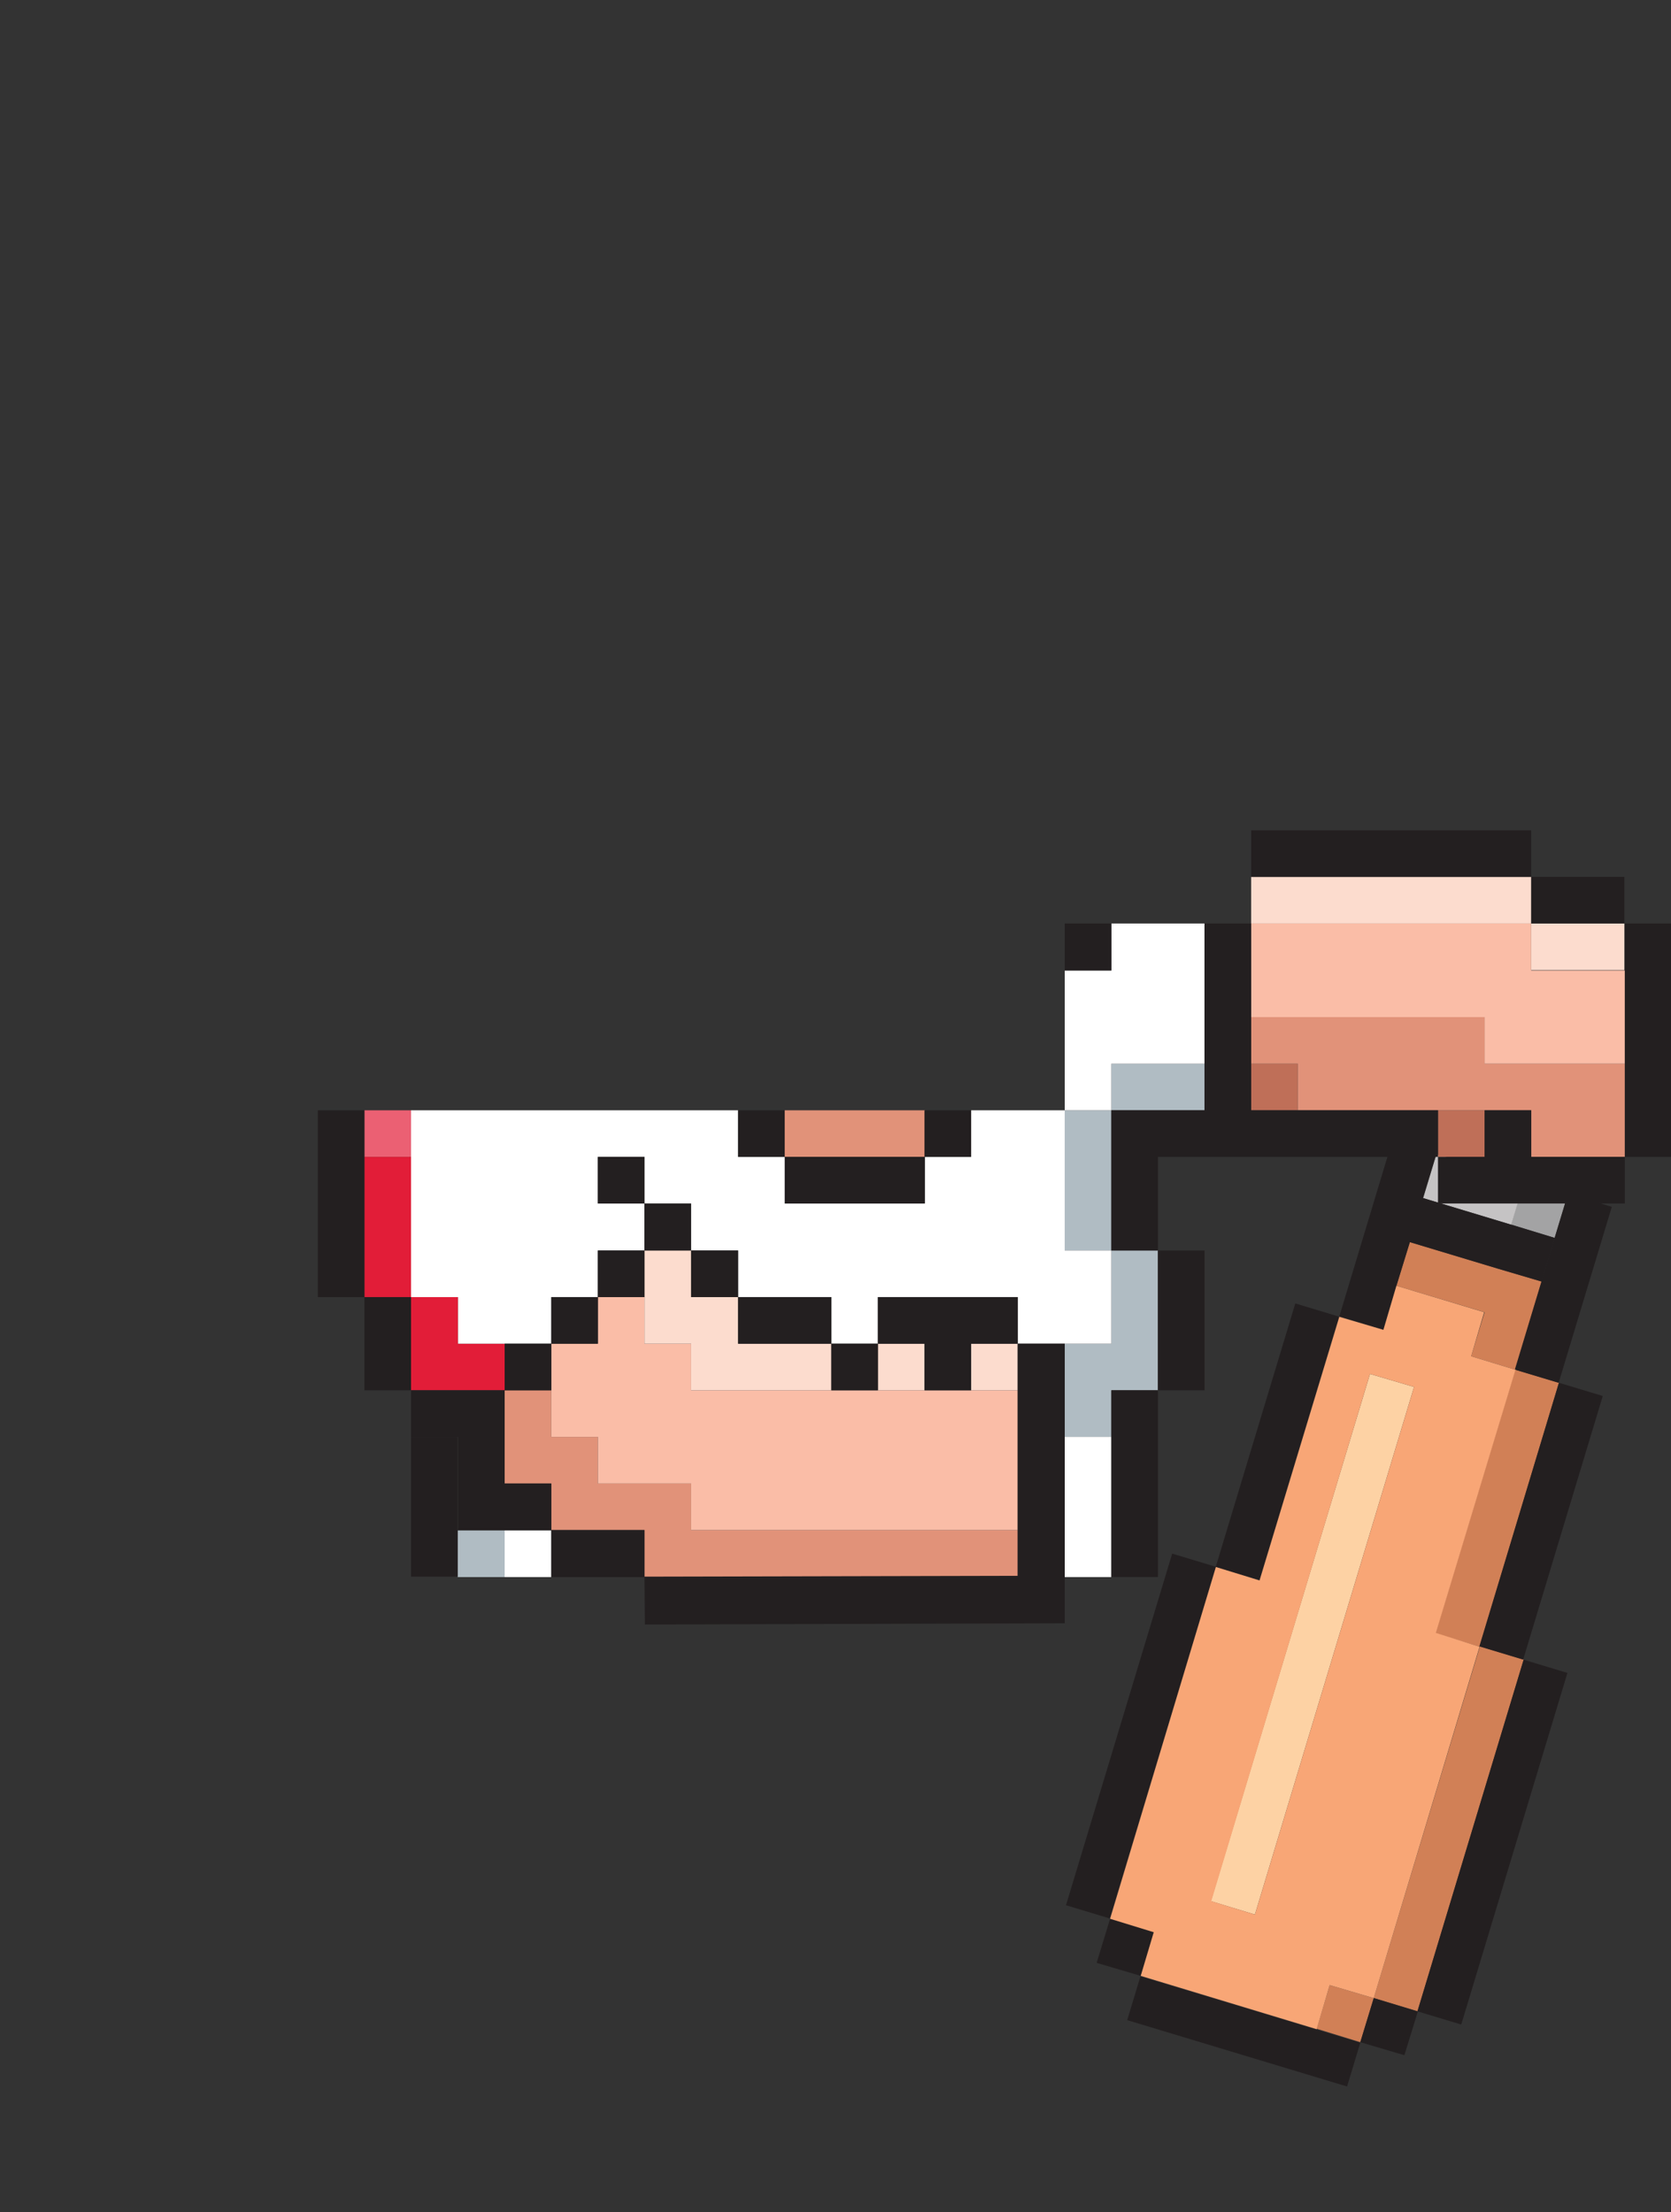 <svg xmlns="http://www.w3.org/2000/svg" viewBox="0 0 398 527">
  <rect x="0" y="0" width="398" height="527" fill="#333333" stroke="none"/>
  <g id="pose3">
    <polygon fill="#A3A3A4" points="359.9 291.7 370.3 294.9 373.5 284.4 363 281.2 359.9 291.7"/>
    <rect width="10.9" height="21.9" x="345.5" y="272.4" fill="#C5C3C4" transform="rotate(-73.2 351 283.3)"/>
    <polygon fill="#FDD2A4" points="336.8 330.4 326.3 327.3 288.4 452.9 298.9 456.1 336.8 330.4"/>
    <g fill="#D18056">
      <rect width="87.5" height="10.9" x="301.3" y="430.3" transform="rotate(-73.2 345 435.7)"/>
      <polygon points="360.9 326.3 341.9 389.1 352.4 392.3 371.3 329.4 360.9 326.3"/>
      <polygon points="353.6 312.6 350.4 323.1 360.9 326.3 367.2 305.3 356.7 302.2 356.7 302.2 335.8 295.9 332.6 306.3 353.6 312.6"/>
      <polygon points="313.6 483.3 324 486.5 327.2 476 316.7 472.9 313.6 483.3"/>
    </g>
    <g fill="#231F20">
      <rect width="87.5" height="10.9" x="311.8" y="433.4" transform="rotate(-73.2 355.5 438.9)"/>
      <rect width="65.6" height="10.9" x="334.3" y="356.9" transform="rotate(-73.2 367.1 362.4)"/>
      <polygon points="332.6 306.3 335.8 295.9 356.7 302.2 356.7 302.2 367.2 305.3 370.3 294.9 338.9 285.4 342.1 274.9 331.6 271.8 319 313.6 329.5 316.8 332.6 306.3"/>
      <rect width="65.6" height="10.9" x="271.5" y="338" transform="rotate(-73.2 304.3 343.5)"/>
      <rect width="43.8" height="10.9" x="350.5" y="301.4" transform="rotate(-73.2 372.4 306.9)"/>
      <rect width="10.9" height="54.7" x="290.8" y="456.5" transform="rotate(-73.2 296.3 483.9)"/>
      <rect width="87.5" height="10.9" x="228" y="408.2" transform="rotate(-73.2 271.7 413.6)"/>
      <polygon points="264.4 457.1 261.2 467.6 271.7 470.7 274.8 460.3 264.4 457.1"/>
      <polygon points="324 486.5 334.5 489.6 337.7 479.2 327.2 476 324 486.5"/>
    </g>
    <path fill="#F8A676" d="m360.9 326.3-10.5-3.2 3.1-10.5-20.9-6.3-3.1 10.5-10.5-3.1-19 62.8-10.4-3.2-25.2 83.8 10.4 3.2-3.1 10.4 41.9 12.7 3.1-10.5 10.5 3.1 25.2-83.7L342 389l19-62.8zm-62 129.8-10.4-3.2 37.8-125.6 10.5 3.1-37.9 125.7z"/>
    <polygon fill="#B0BCC3" points="109 364.6 109 375.7 120.2 375.7 120.2 364.6 109 364.6"/>
    <polygon fill="#BF6F58" points="298 264.5 309.1 264.5 309.1 253.4 298 253.4 298 264.5"/>
    <polygon fill="#BF6F58" points="342.5 275.6 353.6 275.6 353.6 264.5 342.5 264.5 342.5 275.6"/>
    <polygon fill="#EB6073" points="97.9 264.5 86.8 264.5 86.8 275.6 97.9 275.6 97.9 264.5"/>
    <g fill="#E21D38">
      <rect width="11.1" height="33.4" x="86.8" y="275.6"/>
      <polygon points="109.1 320.1 109.1 309 97.9 309 97.9 331.2 120.2 331.2 120.2 320.1 109.1 320.1"/>
    </g>
    <g fill="#B0BCC3">
      <rect width="22.2" height="11.1" x="264.7" y="253.4"/>
      <polygon points="253.6 275.6 253.6 297.9 264.7 297.9 264.7 264.5 253.6 264.5 253.6 275.6"/>
      <polygon points="264.7 320.1 253.6 320.1 253.6 342.3 264.7 342.3 264.7 331.2 275.8 331.2 275.8 297.9 264.7 297.9 264.7 320.1"/>
    </g>
    <g fill="#FFF">
      <polygon points="253.6 353.4 253.6 375.7 264.7 375.7 264.7 342.3 253.6 342.3 253.6 353.4"/>
      <polygon points="120.2 375.7 131.3 375.7 131.3 364.6 120.2 364.6 120.2 375.7"/>
      <polygon points="231.3 264.5 231.3 275.6 220.2 275.6 220.2 286.7 186.9 286.7 186.9 275.6 175.8 275.6 175.8 264.5 97.9 264.5 97.9 309 109.1 309 109.1 320.1 131.3 320.1 131.3 309 142.4 309 142.4 297.9 153.5 297.9 153.5 286.7 142.4 286.7 142.4 275.6 153.5 275.6 153.5 286.7 164.6 286.7 164.6 297.9 175.8 297.9 175.8 309 198 309 198 320.1 209.1 320.1 209.1 309 242.4 309 242.4 320.1 264.7 320.1 264.7 297.9 253.6 297.9 253.6 264.5 231.3 264.5"/>
      <polygon points="264.7 220 264.7 231.2 253.6 231.2 253.6 264.5 264.7 264.5 264.7 253.4 286.9 253.4 286.9 220"/>
    </g>
    <g fill="#E19279">
      <rect width="33.4" height="11.1" x="186.9" y="264.5"/>
      <polygon points="220.2 364.5 164.6 364.5 164.6 353.4 142.4 353.4 142.4 342.3 131.3 342.3 131.3 331.2 120.2 331.2 120.2 353.4 131.3 353.4 131.3 364.5 153.5 364.5 153.5 375.7 242.4 375.7 242.4 364.5 220.2 364.5"/>
      <polygon points="353.6 253.4 353.6 242.3 298 242.3 298 253.4 309.1 253.4 309.1 264.5 364.7 264.5 364.7 275.6 387 275.6 387 253.4"/>
    </g>
    <g fill="#FABDA7">
      <polygon points="220.2 331.2 164.6 331.2 164.6 320.1 153.5 320.1 153.5 309 142.4 309 142.4 320.1 131.3 320.1 131.3 342.3 142.4 342.3 142.4 353.4 164.6 353.4 164.6 364.5 242.4 364.5 242.4 331.2 220.2 331.2"/>
      <polygon points="364.7 231.2 364.7 220 298 220 298 242.3 353.6 242.3 353.6 253.4 387 253.4 387 231.2"/>
    </g>
    <g fill="#FCDCCE">
      <polygon points="231.3 331.2 242.4 331.2 242.4 320.1 231.3 320.1 231.3 331.2"/>
      <polygon points="209.1 331.2 220.2 331.2 220.2 320.1 209.1 320.1 209.1 331.2"/>
      <polygon points="175.8 320.1 175.8 309 164.6 309 164.6 297.9 153.5 297.9 153.5 320.1 164.6 320.1 164.6 331.2 198 331.2 198 320.1 175.8 320.1"/>
      <rect width="22.2" height="11.1" x="364.7" y="220"/>
      <rect width="66.7" height="11.1" x="298" y="208.9"/>
    </g>
    <g fill="#231F20">
      <rect width="11.1" height="33.3" x="97.9" y="342.3"/>
      <polygon points="298 264.5 298 220 286.9 220 286.9 264.5 264.7 264.5 264.7 297.9 275.8 297.9 275.8 275.6 342.5 275.6 342.5 264.5"/>
      <rect width="11.1" height="44.5" x="75.7" y="264.5"/>
      <polygon points="120.2 353.4 120.2 331.2 97.9 331.2 97.9 342.3 109.1 342.3 109.1 364.5 131.3 364.5 131.3 353.4 120.2 353.4"/>
      <rect width="33.4" height="11.1" x="186.9" y="275.6"/>
      <polygon points="142.4 309 131.3 309 131.3 320.1 142.4 320.1 142.4 309"/>
      <rect width="22.2" height="11.1" x="175.8" y="309"/>
      <polygon points="164.6 286.7 153.5 286.7 153.5 297.9 164.6 297.9 164.6 286.7"/>
      <polygon points="142.4 275.6 142.4 286.7 153.5 286.7 153.5 275.6 142.4 275.6"/>
      <polygon points="175.8 309 175.8 297.9 164.6 297.9 164.6 309 175.8 309"/>
      <polygon points="153.5 297.9 142.4 297.9 142.4 309 153.5 309 153.5 297.9"/>
      <polygon points="186.9 264.5 175.8 264.5 175.8 275.6 186.9 275.6 186.9 264.5"/>
      <polygon points="97.9 309 86.8 309 86.8 331.2 97.9 331.2 97.9 309"/>
      <polygon points="231.3 264.5 220.2 264.5 220.2 275.6 231.3 275.6 231.3 264.5"/>
      <polygon points="220.2 331.2 231.3 331.2 231.3 320.1 242.4 320.1 242.4 309 209.1 309 209.1 320.1 220.2 320.1 220.2 331.2"/>
      <polygon points="131.3 320.1 120.2 320.1 120.2 331.2 131.3 331.2 131.3 320.1"/>
      <polygon points="209.1 331.2 209.1 320.1 198 320.1 198 331.2 209.1 331.2"/>
      <polygon points="275.8 320.1 275.8 331.2 264.7 331.2 264.7 375.7 275.8 375.7 275.8 331.2 286.9 331.2 286.9 297.9 275.8 297.9 275.8 320.1"/>
      <polygon points="253.6 375.3 253.6 320.1 242.4 320.1 242.4 375.4 153.5 375.6 153.5 364.5 131.3 364.5 131.3 375.7 153.5 375.7 153.6 387 253.6 386.7 253.6 375.3 253.6 375.3"/>
      <polygon points="264.7 220 253.6 220 253.6 231.2 264.7 231.2 264.7 220"/>
      <rect width="22.2" height="11.1" x="364.7" y="208.9"/>
      <rect width="66.7" height="11.1" x="298" y="197.8"/>
      <polygon points="364.7 275.6 364.7 264.5 353.6 264.5 353.6 275.6 342.5 275.6 342.5 286.7 387 286.7 387 275.6 364.7 275.6"/>
      <polygon points="387 220 387 275.6 398.1 275.6 398.1 220 387 220"/>
    </g>
  </g>
</svg>
